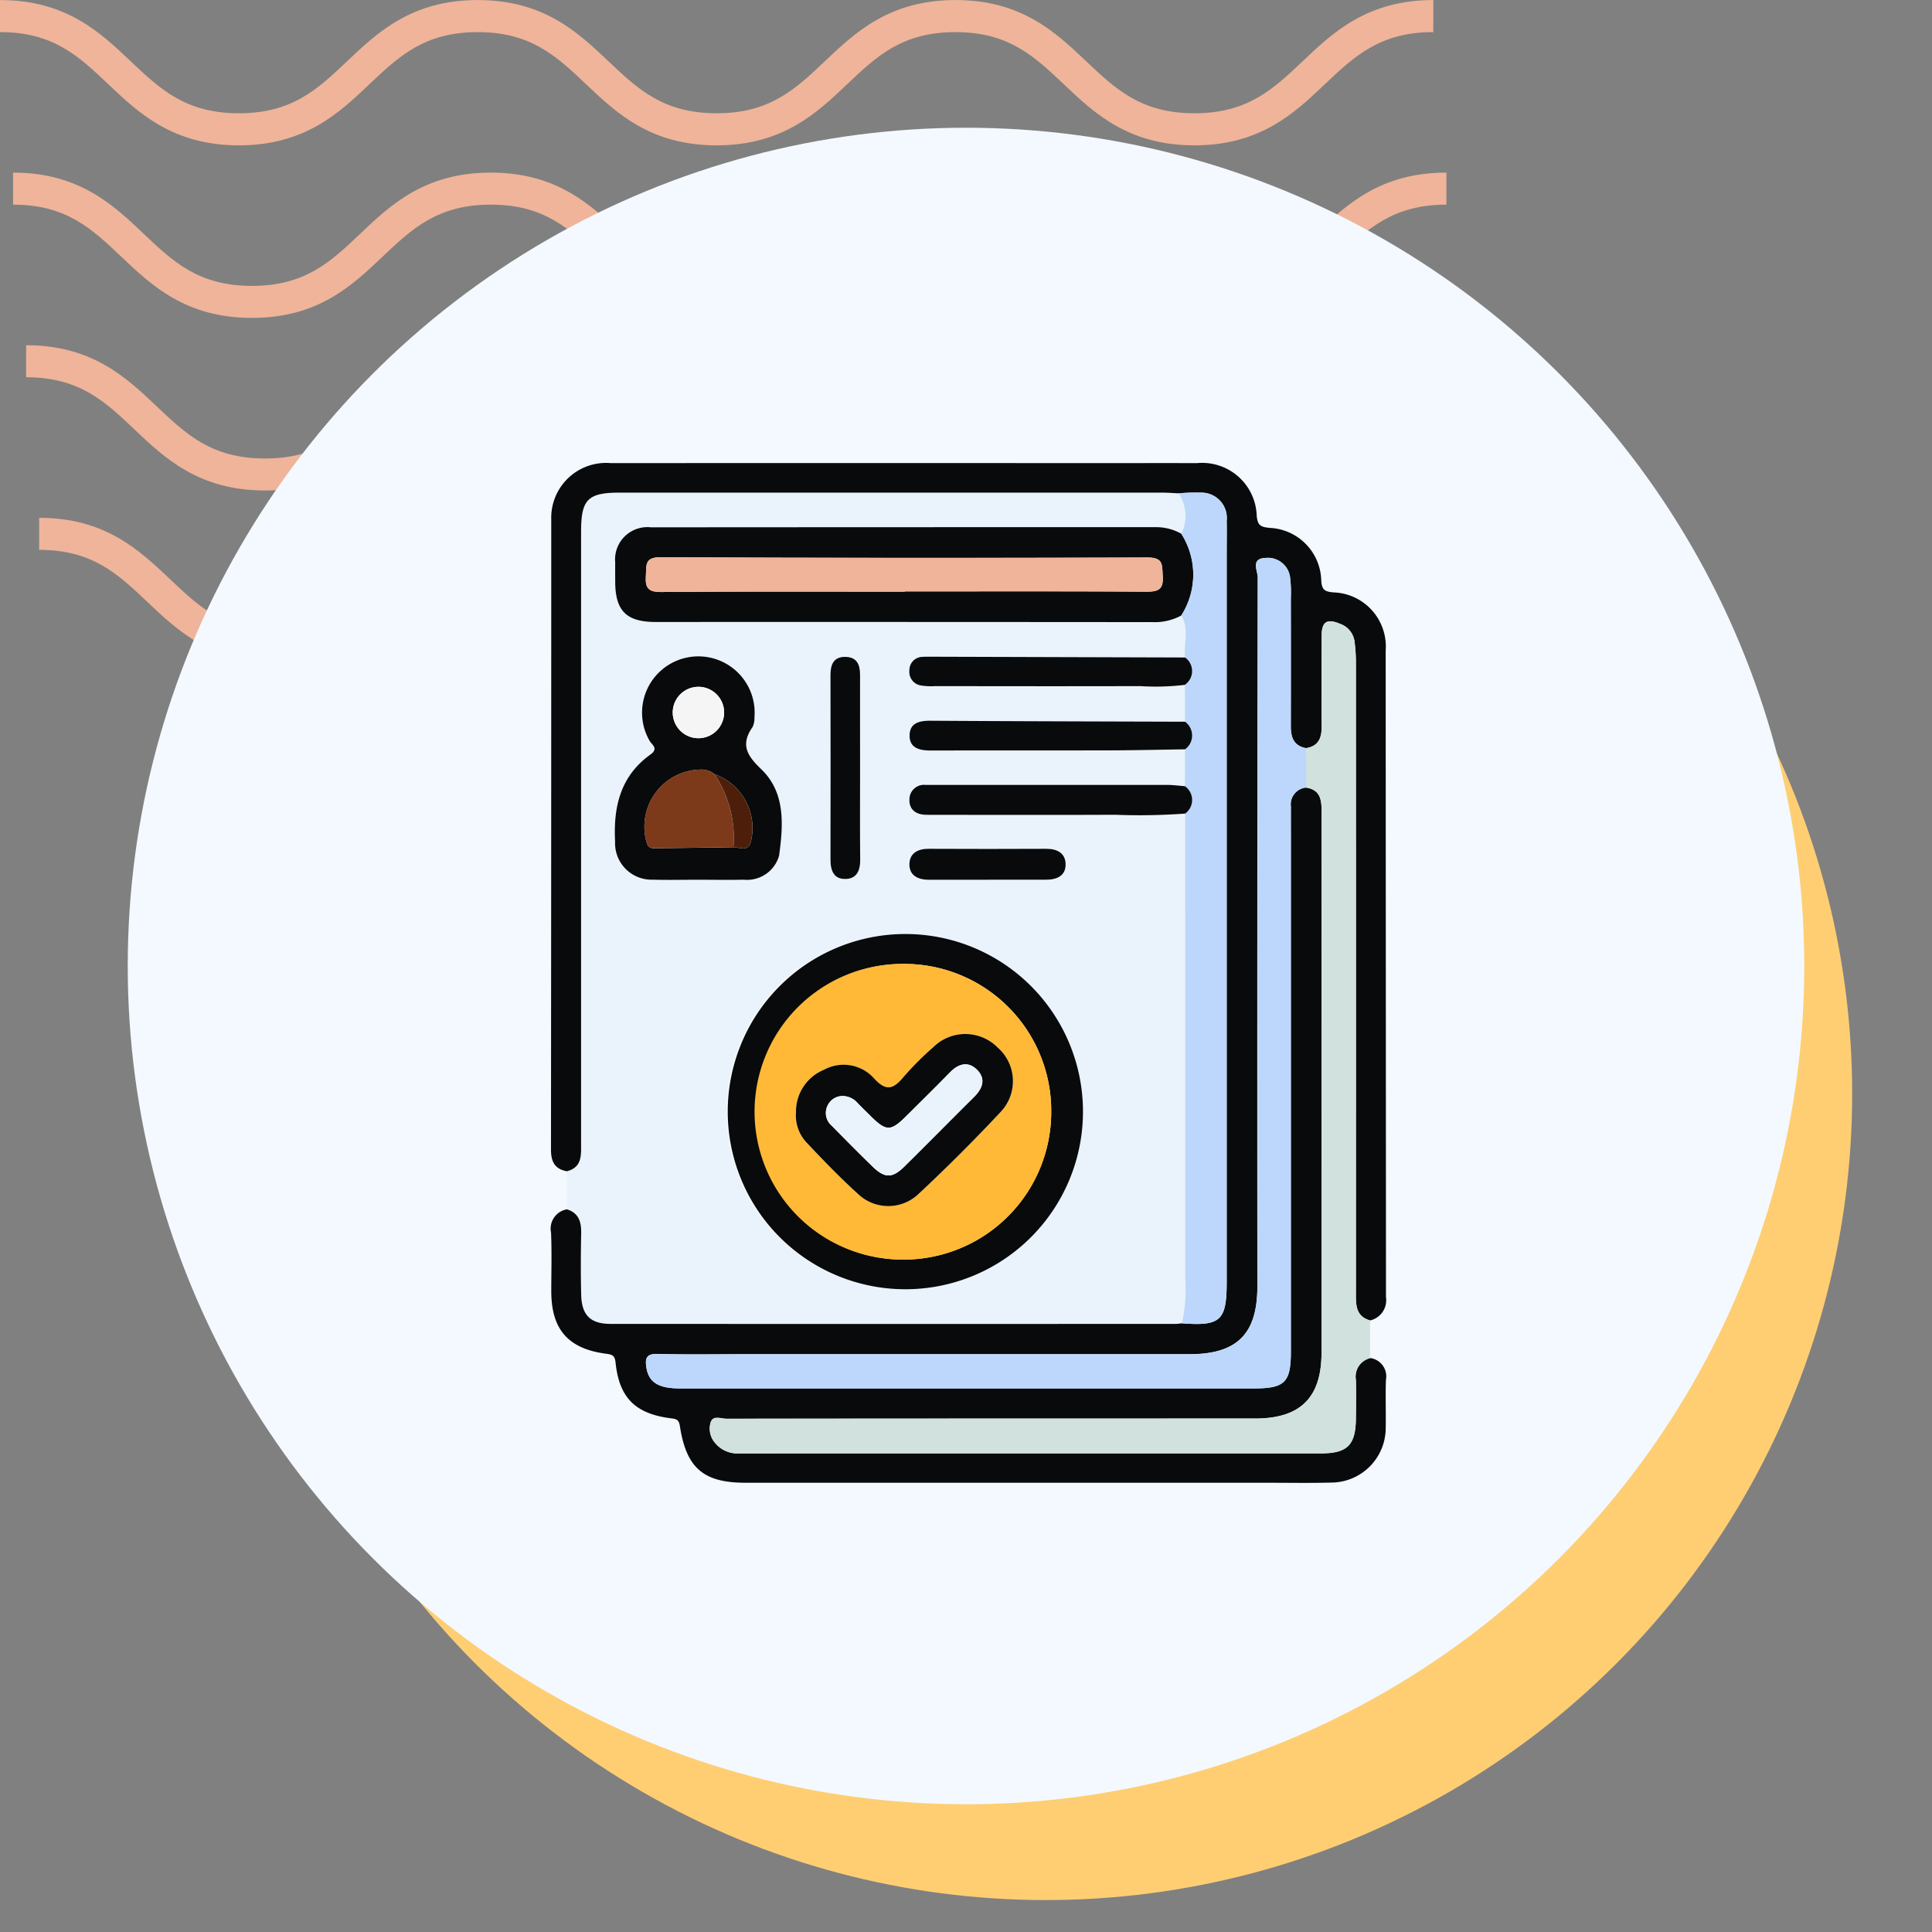 <svg xmlns="http://www.w3.org/2000/svg" xmlns:xlink="http://www.w3.org/1999/xlink" width="121" height="121" viewBox="0 0 121 121">
  <rect x="0" y="0" width="121" height="121" fill="#808080" stroke="none"/>
  <defs>
    <clipPath id="clip-path">
      <rect id="Rectángulo_400938" data-name="Rectángulo 400938" width="121" height="121" transform="translate(0 0)" fill="none"/>
    </clipPath>
    <clipPath id="clip-path-2">
      <rect id="Rectángulo_401073" data-name="Rectángulo 401073" width="92.219" height="41.532" fill="#efb499"/>
    </clipPath>
  </defs>
  <g id="Grupo_1119989" data-name="Grupo 1119989" transform="translate(-4688.496 1699.774)">
    <g id="Grupo_1105103" data-name="Grupo 1105103" transform="translate(4300.828 -7712.774)">
      <rect id="Rectángulo_401103" data-name="Rectángulo 401103" width="121" height="121" transform="translate(387.668 6013)" fill="none"/>
      <g id="Grupo_1099348" data-name="Grupo 1099348" transform="translate(387.668 6013)">
        <g id="Grupo_1099282" data-name="Grupo 1099282">
          <g id="Grupo_1099281" data-name="Grupo 1099281" clip-path="url(#clip-path-2)">
            <path id="Trazado_873375" data-name="Trazado 873375" d="M74.8,9.1c-4.139,0-6.28-2.03-8.17-3.821-1.855-1.756-3.452-3.274-6.792-3.274s-4.937,1.517-6.792,3.274C51.161,7.072,49.023,9.1,44.881,9.1s-6.28-2.03-8.169-3.821C34.857,3.525,33.26,2.007,29.92,2.007s-4.937,1.517-6.789,3.274C21.241,7.072,19.1,9.1,14.962,9.1S8.679,7.072,6.789,5.281C4.937,3.525,3.34,2.007,0,2.007V0C4.139,0,6.28,2.033,8.17,3.821c1.855,1.759,3.452,3.274,6.792,3.274S19.9,5.58,21.75,3.824C23.637,2.033,25.781,0,29.92,0s6.283,2.033,8.17,3.821c1.855,1.759,3.452,3.274,6.792,3.274s4.937-1.514,6.792-3.274C53.56,2.033,55.7,0,59.843,0s6.283,2.033,8.17,3.821C69.867,5.58,71.464,7.094,74.8,7.094S79.742,5.58,81.6,3.821C83.483,2.033,85.624,0,89.766,0V2.007c-3.34,0-4.937,1.517-6.792,3.274C81.084,7.072,78.943,9.1,74.8,9.1" transform="translate(2.453 32.43)" fill="#efb499"/>
            <path id="Trazado_873376" data-name="Trazado 873376" d="M74.8,9.1c-4.139,0-6.283-2.03-8.17-3.824-1.855-1.756-3.452-3.27-6.792-3.27s-4.937,1.514-6.792,3.27C51.164,7.072,49.023,9.1,44.881,9.1s-6.283-2.03-8.17-3.824c-1.855-1.756-3.452-3.27-6.792-3.27s-4.937,1.517-6.789,3.27C21.241,7.072,19.1,9.1,14.962,9.1S8.679,7.072,6.789,5.278C4.937,3.522,3.34,2.007,0,2.007V0C4.139,0,6.283,2.03,8.17,3.821c1.855,1.759,3.452,3.274,6.792,3.274S19.9,5.58,21.75,3.821C23.637,2.03,25.781,0,29.92,0S36.2,2.03,38.093,3.821c1.852,1.759,3.449,3.274,6.789,3.274s4.937-1.514,6.792-3.274C53.56,2.03,55.7,0,59.843,0s6.283,2.03,8.17,3.821C69.867,5.58,71.464,7.094,74.8,7.094S79.742,5.58,81.6,3.821C83.486,2.03,85.627,0,89.769,0V2.007c-3.34,0-4.94,1.517-6.8,3.27C81.084,7.072,78.943,9.1,74.8,9.1" transform="translate(1.635 21.62)" fill="#efb499"/>
            <path id="Trazado_873377" data-name="Trazado 873377" d="M74.8,9.1c-4.139,0-6.283-2.03-8.169-3.824-1.855-1.756-3.452-3.27-6.792-3.27s-4.937,1.514-6.792,3.27C51.164,7.072,49.02,9.1,44.881,9.1s-6.283-2.03-8.17-3.824c-1.855-1.756-3.452-3.27-6.792-3.27s-4.937,1.517-6.789,3.27C21.241,7.072,19.1,9.1,14.962,9.1S8.678,7.072,6.789,5.278C4.937,3.522,3.34,2.007,0,2.007V0C4.139,0,6.283,2.03,8.169,3.821c1.851,1.759,3.452,3.274,6.792,3.274S19.9,5.58,21.75,3.821C23.637,2.03,25.781,0,29.92,0S36.2,2.03,38.093,3.821c1.852,1.759,3.449,3.274,6.789,3.274s4.937-1.514,6.792-3.274C53.56,2.03,55.7,0,59.843,0s6.283,2.03,8.17,3.821C69.867,5.58,71.464,7.094,74.8,7.094S79.742,5.58,81.6,3.821C83.486,2.03,85.624,0,89.769,0V2.007c-3.34,0-4.941,1.517-6.8,3.27C81.084,7.072,78.943,9.1,74.8,9.1" transform="translate(0.818 10.81)" fill="#efb499"/>
            <path id="Trazado_873378" data-name="Trazado 873378" d="M74.8,9.1c-4.139,0-6.28-2.03-8.17-3.821-1.855-1.756-3.452-3.27-6.792-3.27s-4.937,1.514-6.789,3.27C51.164,7.069,49.023,9.1,44.881,9.1s-6.28-2.03-8.169-3.821c-1.855-1.756-3.452-3.27-6.792-3.27s-4.937,1.514-6.789,3.267C21.245,7.069,19.1,9.1,14.962,9.1S8.678,7.069,6.789,5.278C4.937,3.522,3.34,2.007,0,2.007V0C4.139,0,6.283,2.03,8.17,3.821c1.855,1.756,3.452,3.27,6.792,3.27S19.9,5.577,21.75,3.821C23.64,2.03,25.781,0,29.92,0s6.28,2.03,8.173,3.821c1.852,1.756,3.449,3.27,6.789,3.27s4.937-1.514,6.792-3.27C53.563,2.03,55.7,0,59.843,0s6.28,2.03,8.17,3.821c1.855,1.756,3.452,3.27,6.792,3.27s4.937-1.514,6.792-3.27C83.486,2.03,85.627,0,89.769,0V2.007c-3.344,0-4.941,1.514-6.8,3.27C81.084,7.069,78.943,9.1,74.8,9.1" transform="translate(0 0.003)" fill="#efb499"/>
          </g>
        </g>
      </g>
      <circle id="Elipse_11504" data-name="Elipse 11504" cx="50.5" cy="50.5" r="50.5" transform="translate(402.668 6031)" fill="#ffce73"/>
      <circle id="Elipse_11503" data-name="Elipse 11503" cx="52.5" cy="52.5" r="52.5" transform="translate(395.668 6021)" fill="#f3f9ff"/>
    </g>
    <g id="Grupo_1105106" data-name="Grupo 1105106" transform="translate(4715.434 -1672.971)">
      <rect id="Rectángulo_401104" data-name="Rectángulo 401104" width="68" height="69" transform="translate(-0.438 -0.804)" fill="none"/>
      <g id="Grupo_1105107" data-name="Grupo 1105107" transform="translate(-583.317 -143.515)">
        <path id="Trazado_897095" data-name="Trazado 897095" d="M595.927,199.874q0-1.192,0-2.385c.963-.252.885-1.021.885-1.761q0-19.14,0-38.28c0-2.045.416-2.462,2.446-2.462q16.944,0,33.889,0c.364,0,.728.029,1.092.045a2.525,2.525,0,0,1,.167,2.532,3.232,3.232,0,0,0-1.514-.411q-15.849.012-31.7.01a2.025,2.025,0,0,0-2.242,2.209c-.008.4,0,.8,0,1.2.005,1.823.7,2.52,2.539,2.52q15.55,0,31.1.008a3.477,3.477,0,0,0,1.813-.414c.519.835.129,1.755.246,2.628l-16.247-.045c-.066,0-.133.006-.2.01a.83.83,0,0,0-.822.841.861.861,0,0,0,.71.949,3.971,3.971,0,0,0,.893.042c4.287,0,8.573.008,12.86,0a15.1,15.1,0,0,0,2.784-.079q.007,1.156.014,2.311c-5.316-.018-10.632-.03-15.948-.063-.676,0-1.277.134-1.305.88-.031.814.589.987,1.305.985,3.755-.013,7.51,0,11.265-.009,1.56,0,3.121-.043,4.681-.066l-.011,2.308c-.363-.027-.726-.077-1.089-.077q-7.281-.008-14.561,0l-.6,0a.909.909,0,0,0-1,.9c-.031.621.382.956,1.015.971.266.006.532.005.8.005,3.69,0,7.38.012,11.071-.006a39.089,39.089,0,0,0,4.383-.074q0,14.583.006,29.165a9.848,9.848,0,0,1-.207,2.76c-.132.013-.264.037-.4.037q-17.69,0-35.38,0c-1.265,0-1.816-.537-1.85-1.816-.034-1.295-.027-2.592,0-3.887C596.83,200.646,596.655,200.1,595.927,199.874Zm21.07,5a11.124,11.124,0,1,0-11.09-11.181A11.146,11.146,0,0,0,617,204.879ZM604.1,179.232c.963,0,1.926.019,2.888-.005a2.086,2.086,0,0,0,2.218-1.5c.262-1.923.416-3.957-1.128-5.431-.913-.871-1.284-1.551-.531-2.632a1.256,1.256,0,0,0,.115-.58,3.525,3.525,0,1,0-6.574,1.43c.14.263.6.487.06.875-1.873,1.34-2.328,3.273-2.212,5.445a2.286,2.286,0,0,0,2.375,2.391C602.244,179.256,603.174,179.232,604.1,179.232Zm10.18-6.929c0-1.96-.006-3.919,0-5.879,0-.647-.185-1.135-.922-1.145-.756-.01-.93.507-.93,1.138q0,5.779,0,11.559c0,.683.207,1.247.972,1.211.679-.031.9-.547.888-1.2C614.271,176.089,614.284,174.2,614.284,172.3Zm7.981,6.93h3.69c.687,0,1.233-.269,1.2-1.013-.029-.666-.541-.923-1.2-.921q-3.69.013-7.38,0c-.661,0-1.17.266-1.2.919-.035.73.5,1.019,1.2,1.018Q620.42,179.229,622.265,179.232Z" transform="translate(-4.039 -7.423)" fill="#eaf3fb"/>
        <path id="Trazado_897096" data-name="Trazado 897096" d="M591.888,192.451c.728.231.9.772.89,1.473-.026,1.3-.032,2.592,0,3.887.034,1.279.585,1.815,1.85,1.816q17.69.008,35.38,0c.132,0,.264-.024.4-.037,2.426.184,2.8-.167,2.8-2.593q0-22.842,0-45.683c0-.665.011-1.33,0-1.995a1.588,1.588,0,0,0-1.62-1.753,12.579,12.579,0,0,0-1.389.043c-.364-.016-.728-.045-1.092-.045q-16.944,0-33.889,0c-2.03,0-2.446.418-2.446,2.462q0,19.14,0,38.28c0,.739.078,1.509-.885,1.761-.763-.132-1-.605-1-1.349q.018-19.745.016-39.489a3.435,3.435,0,0,1,3.741-3.511q15.056-.011,30.111,0c2.194,0,4.387-.008,6.581,0a3.419,3.419,0,0,1,3.75,3.3c.062.632.273.7.822.756a3.383,3.383,0,0,1,3.221,3.316c.041.579.232.67.746.723a3.39,3.39,0,0,1,3.288,3.646q.008,20.243.019,40.486a1.3,1.3,0,0,1-1,1.467c-.934-.274-.886-1.025-.886-1.775q.006-19.734,0-39.467a10.14,10.14,0,0,0-.087-1.288,1.363,1.363,0,0,0-.909-1.1c-.816-.345-1.145-.13-1.147.742,0,1.894-.014,3.787,0,5.681.007.719-.191,1.24-.98,1.363-.791-.144-.956-.7-.954-1.4q.012-3.991,0-7.983a7.714,7.714,0,0,0-.043-1.294,1.4,1.4,0,0,0-1.556-1.236c-.931.039-.47.818-.471,1.223q-.042,22.2-.024,44.4c0,2.978-1.27,4.244-4.254,4.244H603.139c-1.862,0-3.726.031-5.587-.016-.69-.017-.778.273-.694.831.14.933.739,1.327,2.106,1.328q17.959,0,35.918,0c1.965,0,2.342-.372,2.343-2.311q0-16.016,0-32.031c0-.7,0-1.4,0-2.1a1.057,1.057,0,0,1,.951-1.191c.94.139.977.817.976,1.564q-.011,16.912-.005,33.824c0,2.82-1.321,4.13-4.162,4.13q-16.561,0-33.121.011c-.328,0-.812-.225-.968.205a1.358,1.358,0,0,0,.275,1.313,1.8,1.8,0,0,0,1.5.651c1.031.007,2.062,0,3.093,0q16.66,0,33.321,0c1.693,0,2.2-.511,2.215-2.206.007-.8.018-1.6,0-2.394a1.191,1.191,0,0,1,.891-1.365,1.157,1.157,0,0,1,.988,1.368c-.036,1,.006,1.994-.014,2.99a3.422,3.422,0,0,1-3.4,3.441c-1.328.038-2.658.012-3.987.012q-16.347,0-32.694,0c-2.642,0-3.715-.906-4.124-3.546-.062-.4-.2-.445-.546-.488-2.238-.279-3.253-1.283-3.481-3.482-.045-.439-.186-.511-.584-.563-2.385-.308-3.438-1.522-3.444-3.9,0-1.229.038-2.461-.014-3.688A1.226,1.226,0,0,1,591.888,192.451Z" transform="translate(0 0)" fill="#090a0b"/>
        <path id="Trazado_897097" data-name="Trazado 897097" d="M678.051,203.289c.789-.123.987-.644.98-1.363-.018-1.893-.009-3.787,0-5.681,0-.872.331-1.088,1.147-.742a1.363,1.363,0,0,1,.909,1.1,10.152,10.152,0,0,1,.088,1.288q.007,19.733,0,39.467c0,.75-.048,1.5.886,1.775q0,1.184,0,2.368a1.191,1.191,0,0,0-.891,1.365c.02.8.01,1.6,0,2.394-.016,1.695-.522,2.205-2.215,2.206q-16.66,0-33.321,0c-1.031,0-2.062,0-3.093,0a1.8,1.8,0,0,1-1.5-.651,1.358,1.358,0,0,1-.275-1.313c.156-.43.64-.2.968-.205q16.561-.019,33.121-.011c2.841,0,4.161-1.31,4.162-4.13q0-16.912.005-33.824c0-.747-.036-1.425-.976-1.564Q678.052,204.526,678.051,203.289Z" transform="translate(-39.874 -39.723)" fill="#d1e1dd"/>
        <path id="Trazado_897098" data-name="Trazado 897098" d="M646.495,171.373a3.478,3.478,0,0,1-1.813.414q-15.55-.014-31.1-.008c-1.839,0-2.534-.7-2.539-2.52,0-.4-.006-.8,0-1.2a2.025,2.025,0,0,1,2.242-2.209q15.849-.012,31.7-.01a3.232,3.232,0,0,1,1.514.411A4.749,4.749,0,0,1,646.495,171.373Zm-17.318-1.494v-.015c5.053,0,10.105-.016,15.158.017.777.005,1.053-.19,1-.989-.046-.662.061-1.155-.939-1.152q-15.258.053-30.516-.016c-1.022,0-.873.526-.915,1.16-.049.738.123,1.024.956,1.017C619,169.858,624.091,169.88,629.177,169.88Z" transform="translate(-16.134 -16.112)" fill="#090a0b"/>
        <path id="Trazado_897099" data-name="Trazado 897099" d="M787.94,162.659a4.749,4.749,0,0,0,0-5.119,2.525,2.525,0,0,0-.167-2.532,12.587,12.587,0,0,1,1.389-.043,1.588,1.588,0,0,1,1.62,1.753c.014.665,0,1.33,0,1.995q0,22.841,0,45.683c0,2.426-.379,2.776-2.8,2.593a9.848,9.848,0,0,0,.207-2.76q0-14.582-.006-29.165a1.05,1.05,0,0,0-.019-1.716q.005-1.154.011-2.308a1.067,1.067,0,0,0,0-1.728q-.007-1.156-.014-2.311a1.044,1.044,0,0,0,.022-1.714C788.069,164.414,788.459,163.494,787.94,162.659Z" transform="translate(-157.579 -7.398)" fill="#bcd7fb"/>
        <path id="Trazado_897100" data-name="Trazado 897100" d="M657,315.676a11.124,11.124,0,0,1,.034-22.247A11.124,11.124,0,1,1,657,315.676Zm9.257-11.1a9.2,9.2,0,0,0-9.206-9.273,9.259,9.259,0,1,0,9.206,9.273Z" transform="translate(-44.04 -118.22)" fill="#090a0b"/>
        <path id="Trazado_897101" data-name="Trazado 897101" d="M616.117,220.347c-.93,0-1.86.024-2.789-.005a2.286,2.286,0,0,1-2.375-2.391c-.116-2.173.339-4.105,2.212-5.445.542-.388.08-.612-.06-.875a3.526,3.526,0,1,1,6.574-1.43,1.257,1.257,0,0,1-.115.58c-.753,1.081-.382,1.761.531,2.632,1.544,1.473,1.39,3.508,1.128,5.431a2.086,2.086,0,0,1-2.218,1.5C618.043,220.366,617.079,220.347,616.117,220.347Zm2.248-2.038c.393.007.887.307,1.082-.309a3.578,3.578,0,0,0-2.269-4.266,1.323,1.323,0,0,0-.926-.283,3.571,3.571,0,0,0-3.3,4.633c.112.3.319.294.547.291Q615.929,218.346,618.364,218.309Zm-.583-8.426a1.609,1.609,0,1,0-3.218-.019,1.609,1.609,0,0,0,3.218.019Z" transform="translate(-16.051 -48.537)" fill="#090a0b"/>
        <path id="Trazado_897102" data-name="Trazado 897102" d="M720.594,246.737a1.05,1.05,0,0,1,.019,1.716,39.09,39.09,0,0,1-4.383.074c-3.69.018-7.38.006-11.071.006-.266,0-.532,0-.8-.005-.633-.015-1.046-.35-1.015-.971a.909.909,0,0,1,1-.9l.6,0q7.281,0,14.561,0C719.868,246.66,720.231,246.71,720.594,246.737Z" transform="translate(-90.007 -80.787)" fill="#090a0b"/>
        <path id="Trazado_897103" data-name="Trazado 897103" d="M720.6,206.519a1.044,1.044,0,0,1-.022,1.714,15.117,15.117,0,0,1-2.784.079c-4.287.012-8.573.006-12.86,0a3.969,3.969,0,0,1-.893-.042.861.861,0,0,1-.71-.949.83.83,0,0,1,.822-.841c.066,0,.133-.01.2-.01Z" transform="translate(-89.997 -48.629)" fill="#090a0b"/>
        <path id="Trazado_897104" data-name="Trazado 897104" d="M720.635,226.6a1.067,1.067,0,0,1,0,1.728c-1.56.023-3.121.062-4.681.066-3.755.01-7.51,0-11.265.009-.716,0-1.336-.171-1.306-.985.028-.747.63-.885,1.306-.88C710,226.572,715.319,226.583,720.635,226.6Z" transform="translate(-90.036 -64.687)" fill="#090a0b"/>
        <path id="Trazado_897105" data-name="Trazado 897105" d="M680.432,213.553c0,1.893-.013,3.787.007,5.68.007.658-.209,1.173-.888,1.2-.766.035-.974-.528-.972-1.211q.01-5.779,0-11.559c0-.631.174-1.148.93-1.138.737.01.925.5.922,1.145C680.426,209.634,680.432,211.593,680.432,213.553Z" transform="translate(-70.187 -48.673)" fill="#090a0b"/>
        <path id="Trazado_897106" data-name="Trazado 897106" d="M708.237,268.649q-1.845,0-3.69,0c-.694,0-1.231-.288-1.2-1.018.031-.652.539-.922,1.2-.919q3.69.018,7.38,0c.654,0,1.166.255,1.2.921.033.744-.513,1.012-1.2,1.013Z" transform="translate(-90.011 -96.84)" fill="#090a0b"/>
        <path id="Trazado_897107" data-name="Trazado 897107" d="M662.034,187.372q0,1.238,0,2.476a1.057,1.057,0,0,0-.951,1.191c-.006.7,0,1.4,0,2.1q0,16.015,0,32.031c0,1.939-.378,2.311-2.342,2.311q-17.959,0-35.918,0c-1.367,0-1.966-.395-2.106-1.328-.084-.559,0-.848.694-.831,1.861.047,3.724.016,5.587.016h27.736c2.984,0,4.254-1.266,4.254-4.244q0-22.2.024-44.4c0-.405-.46-1.184.471-1.223a1.4,1.4,0,0,1,1.556,1.236,7.714,7.714,0,0,1,.043,1.294q0,3.991,0,7.983C661.077,186.672,661.242,187.228,662.034,187.372Z" transform="translate(-23.857 -23.807)" fill="#bcd7fb"/>
        <path id="Trazado_897108" data-name="Trazado 897108" d="M636.855,177.42c-5.086,0-10.172-.022-15.258.021-.833.007-1.005-.278-.956-1.017.042-.634-.107-1.164.915-1.16q15.257.07,30.516.016c1,0,.893.49.939,1.152.056.8-.221.995-1,.989-5.053-.034-10.105-.017-15.158-.017Z" transform="translate(-23.812 -23.652)" fill="#efb499"/>
        <path id="Trazado_897109" data-name="Trazado 897109" d="M673.673,312.07a9.227,9.227,0,0,1-9.244,9.244,9.259,9.259,0,1,1,.038-18.517A9.2,9.2,0,0,1,673.673,312.07Zm-15.983.022a2.465,2.465,0,0,0,.69,1.924c1.025,1.087,2.065,2.166,3.171,3.168a2.743,2.743,0,0,0,3.812.022q2.654-2.484,5.146-5.14a2.8,2.8,0,0,0-.188-4.03,2.851,2.851,0,0,0-4.039-.018,19.029,19.029,0,0,0-1.831,1.831c-.636.765-1.09.991-1.889.1a2.558,2.558,0,0,0-3.124-.52A2.824,2.824,0,0,0,657.691,312.092Z" transform="translate(-51.458 -125.717)" fill="#ffb937"/>
        <path id="Trazado_897110" data-name="Trazado 897110" d="M625.671,246.727q-2.435.034-4.87.066c-.228,0-.435.01-.547-.291a3.571,3.571,0,0,1,3.3-4.633,1.323,1.323,0,0,1,.925.282A7.15,7.15,0,0,1,625.671,246.727Z" transform="translate(-23.358 -76.956)" fill="#7d3a1b"/>
        <path id="Trazado_897111" data-name="Trazado 897111" d="M632.317,217.479a1.609,1.609,0,0,1-3.218-.019,1.609,1.609,0,1,1,3.218.019Z" transform="translate(-30.588 -56.134)" fill="#f5f5f5"/>
        <path id="Trazado_897112" data-name="Trazado 897112" d="M643.375,247.863a7.15,7.15,0,0,0-1.188-4.575,3.579,3.579,0,0,1,2.269,4.267C644.262,248.17,643.768,247.87,643.375,247.863Z" transform="translate(-41.062 -78.092)" fill="#4d1f0a"/>
        <path id="Trazado_897113" data-name="Trazado 897113" d="M667.731,329.688a2.824,2.824,0,0,1,1.749-2.663,2.558,2.558,0,0,1,3.124.52c.8.891,1.253.664,1.889-.1a19.037,19.037,0,0,1,1.831-1.831,2.851,2.851,0,0,1,4.039.018,2.8,2.8,0,0,1,.188,4.03q-2.485,2.654-5.146,5.14a2.743,2.743,0,0,1-3.812-.022c-1.107-1-2.147-2.081-3.171-3.168A2.466,2.466,0,0,1,667.731,329.688Zm2.927-1.019a1.035,1.035,0,0,0-.95.6,1.048,1.048,0,0,0,.268,1.264c.836.851,1.676,1.7,2.529,2.532.781.764,1.254.771,2.023.011,1.462-1.444,2.9-2.907,4.361-4.355.545-.541.751-1.152.155-1.722-.546-.522-1.139-.352-1.655.174-.9.923-1.824,1.83-2.74,2.741-.991.986-1.264.983-2.266-.013-.282-.28-.57-.555-.841-.845A1.247,1.247,0,0,0,670.659,328.669Z" transform="translate(-61.499 -143.313)" fill="#090a0b"/>
        <path id="Trazado_897114" data-name="Trazado 897114" d="M678.175,336.292a1.247,1.247,0,0,1,.883.389c.271.29.559.565.841.845,1,1,1.275,1,2.266.013.916-.911,1.836-1.818,2.74-2.741.516-.526,1.109-.7,1.655-.174.6.57.39,1.181-.155,1.722-1.458,1.448-2.9,2.911-4.361,4.355-.769.76-1.241.753-2.023-.011-.853-.834-1.693-1.681-2.529-2.532a1.048,1.048,0,0,1-.268-1.264A1.034,1.034,0,0,1,678.175,336.292Z" transform="translate(-69.016 -150.937)" fill="#eaf3fb"/>
      </g>
    </g>
  </g>
</svg>
